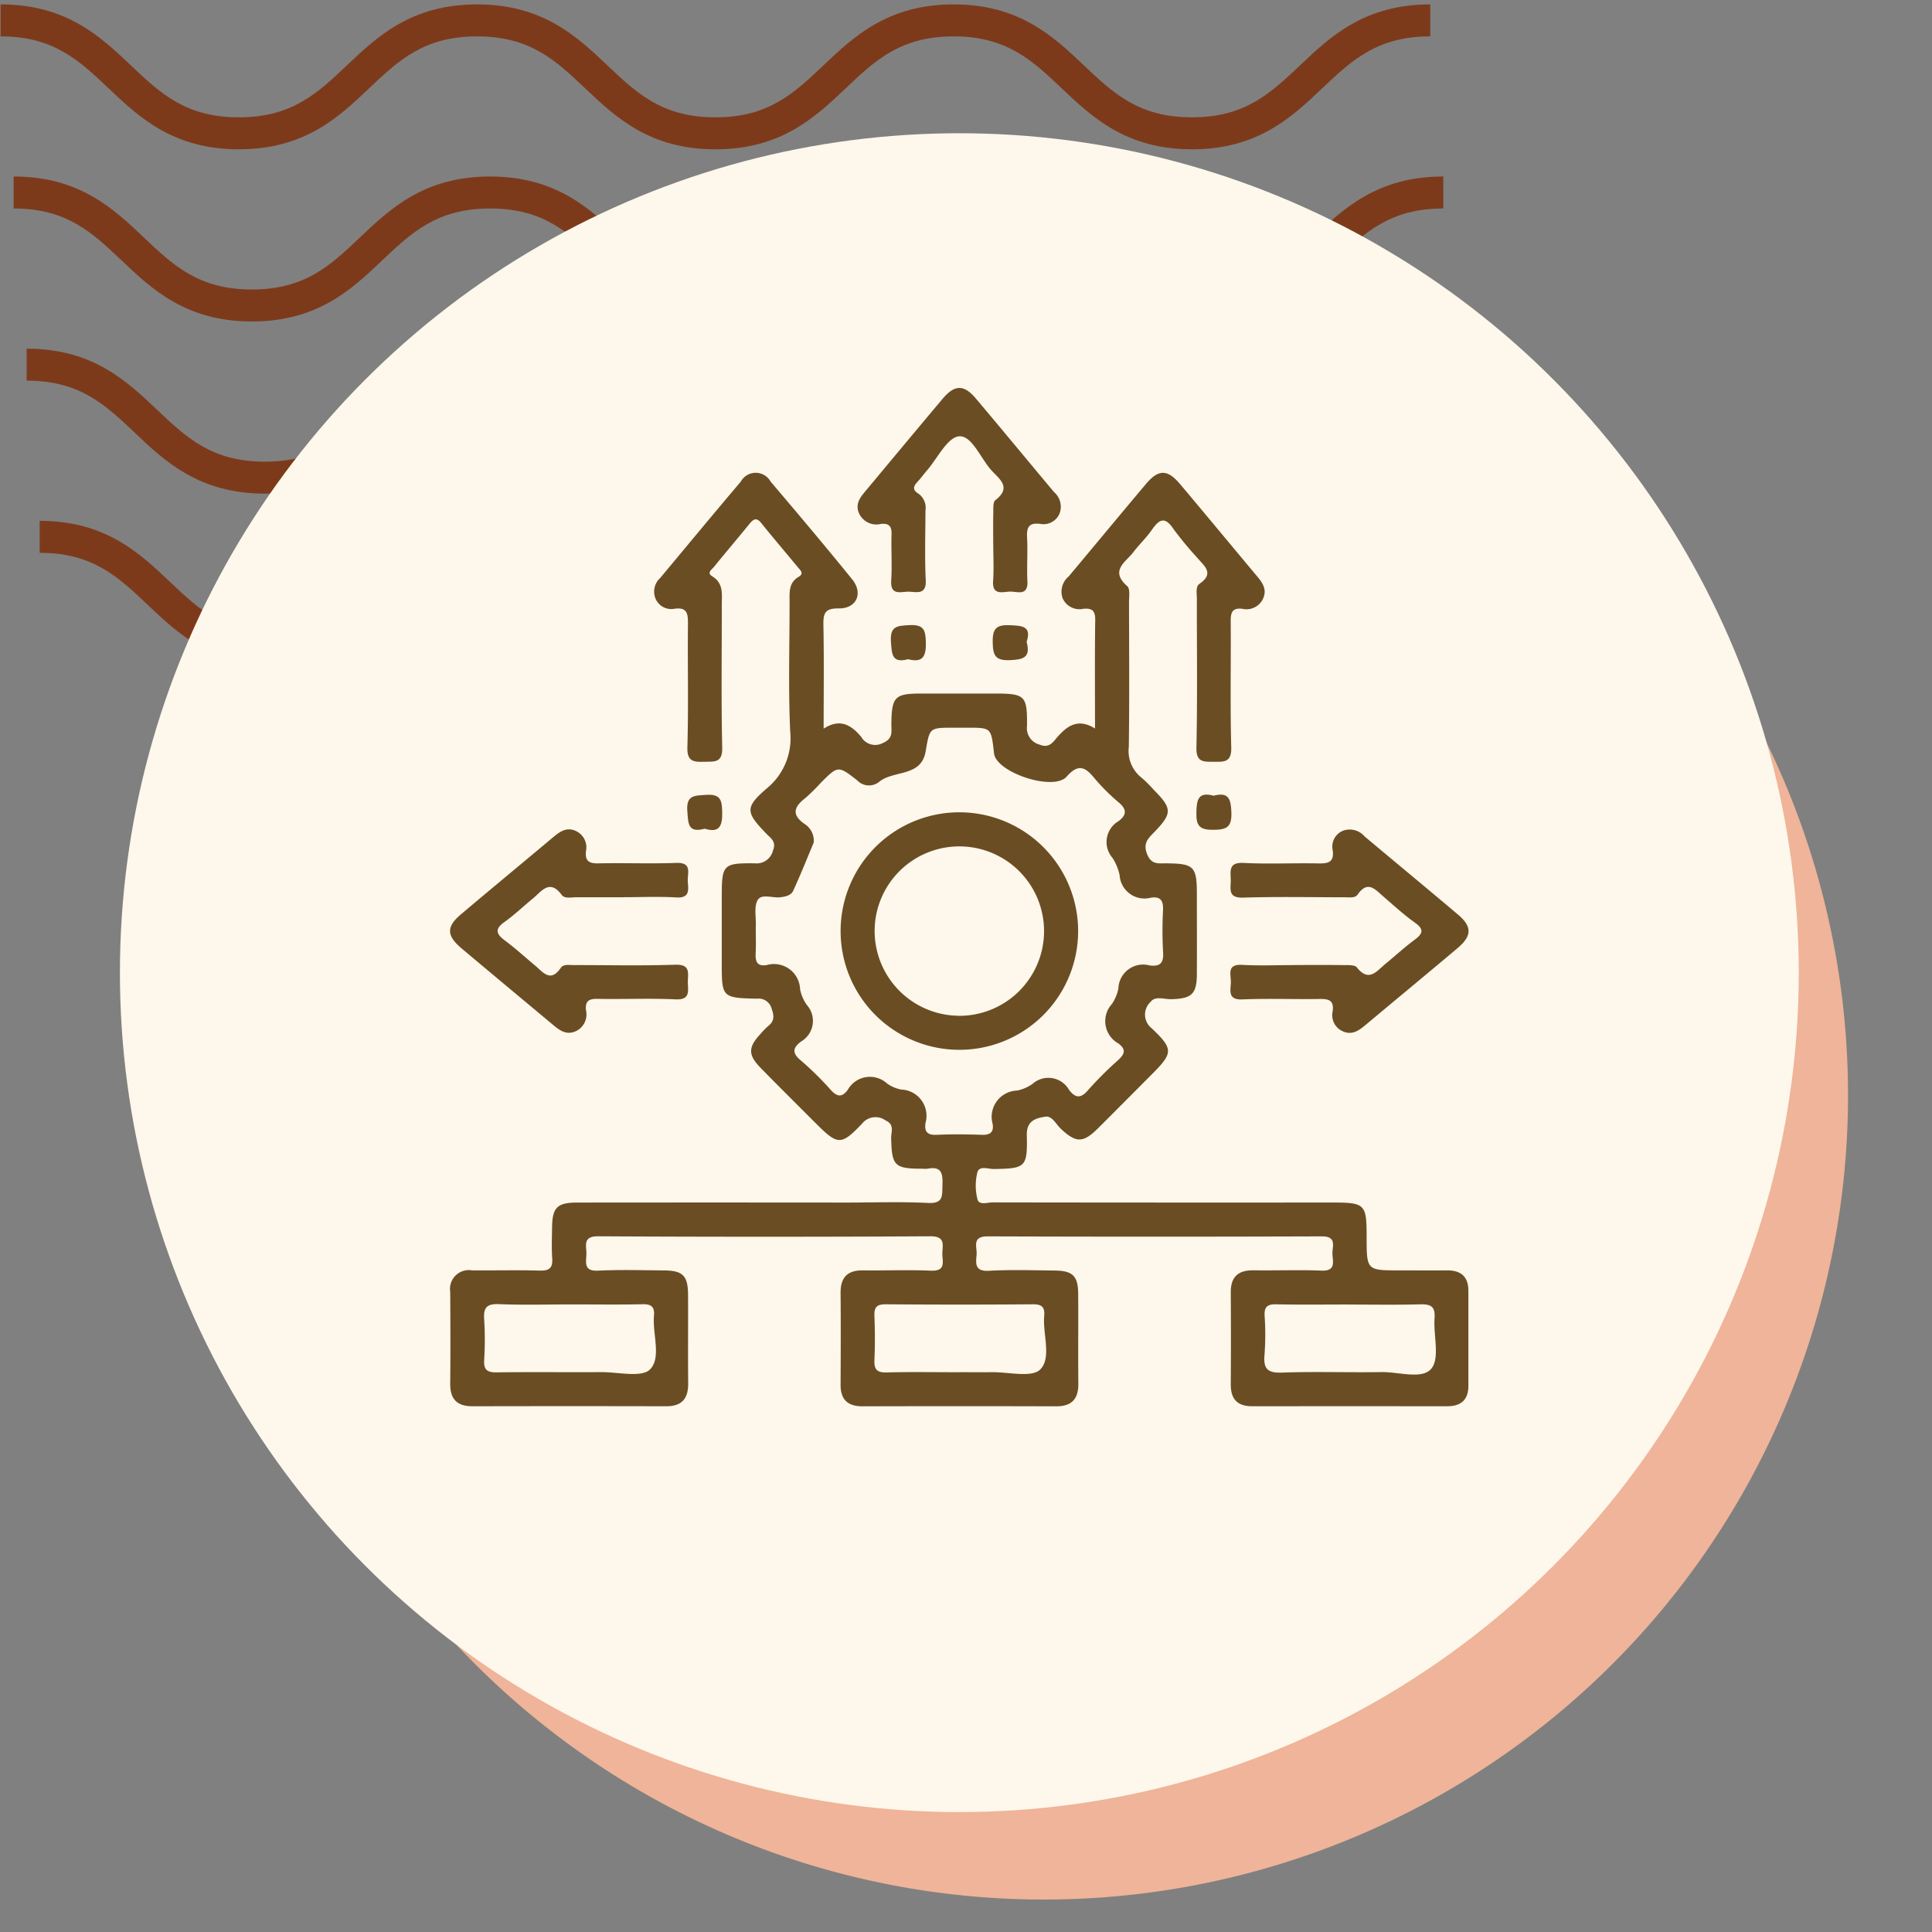 <svg xmlns="http://www.w3.org/2000/svg" xmlns:xlink="http://www.w3.org/1999/xlink" width="145" height="145" viewBox="0 0 145 145">
  <rect x="0" y="0" width="145" height="145" fill="#808080" stroke="none"/>
  <defs>
    <clipPath id="clip-path">
      <rect id="Rectángulo_400938" data-name="Rectángulo 400938" width="145" height="145" transform="translate(0 -0.281)" fill="none"/>
    </clipPath>
    <clipPath id="clip-path-2">
      <rect id="Rectángulo_401073" data-name="Rectángulo 401073" width="110.228" height="49.642" fill="#7d3a1b"/>
    </clipPath>
    <clipPath id="clip-path-3">
      <rect id="Rectángulo_402116" data-name="Rectángulo 402116" width="76.434" height="76.427" fill="#6a4d23"/>
    </clipPath>
  </defs>
  <g id="img3" transform="translate(-728 -1174)">
    <g id="Grupo_1099959" data-name="Grupo 1099959" transform="translate(553 -8366.719)">
      <g id="Grupo_1099404" data-name="Grupo 1099404" transform="translate(175 9541)">
        <g id="Grupo_1099379" data-name="Grupo 1099379" transform="translate(0 0)">
          <rect id="Rectángulo_401103" data-name="Rectángulo 401103" width="145" height="145" transform="translate(0 -0.281)" fill="none"/>
          <g id="Grupo_1099348" data-name="Grupo 1099348" transform="translate(0.045 0.045)">
            <g id="Grupo_1099282" data-name="Grupo 1099282">
              <g id="Grupo_1099281" data-name="Grupo 1099281" clip-path="url(#clip-path-2)">
                <path id="Trazado_873375" data-name="Trazado 873375" d="M89.413,10.879c-4.947,0-7.506-2.426-9.765-4.567C77.431,4.213,75.522,2.4,71.529,2.4s-5.9,1.814-8.118,3.913c-2.259,2.141-4.814,4.567-9.765,4.567S46.14,8.453,43.881,6.312C41.664,4.213,39.755,2.4,35.763,2.4s-5.9,1.814-8.114,3.913c-2.259,2.141-4.818,4.567-9.765,4.567s-7.51-2.426-9.769-4.567C5.9,4.213,3.993,2.4,0,2.4V0C4.947,0,7.506,2.43,9.765,4.567c2.217,2.1,4.126,3.913,8.118,3.913S23.785,6.67,26,4.571C28.253,2.43,30.816,0,35.763,0s7.51,2.43,9.765,4.567c2.217,2.1,4.126,3.913,8.118,3.913s5.9-1.81,8.118-3.913C64.019,2.43,66.582,0,71.529,0s7.51,2.43,9.765,4.567c2.217,2.1,4.126,3.913,8.118,3.913s5.9-1.81,8.118-3.913C99.786,2.43,102.345,0,107.3,0V2.4c-3.993,0-5.9,1.814-8.118,3.913-2.259,2.141-4.818,4.567-9.765,4.567" transform="translate(2.932 38.763)" fill="#7d3a1b"/>
                <path id="Trazado_873376" data-name="Trazado 873376" d="M89.413,10.879c-4.947,0-7.51-2.426-9.765-4.571C77.431,4.209,75.522,2.4,71.529,2.4s-5.9,1.81-8.118,3.909c-2.255,2.145-4.814,4.571-9.765,4.571s-7.51-2.426-9.765-4.571C41.664,4.209,39.755,2.4,35.763,2.4s-5.9,1.814-8.115,3.909c-2.259,2.145-4.818,4.571-9.765,4.571s-7.51-2.426-9.769-4.571C5.9,4.209,3.993,2.4,0,2.4V0C4.947,0,7.51,2.426,9.765,4.567c2.217,2.1,4.126,3.913,8.118,3.913S23.785,6.67,26,4.567C28.253,2.426,30.816,0,35.763,0s7.51,2.426,9.769,4.567c2.213,2.1,4.122,3.913,8.115,3.913s5.9-1.81,8.118-3.913C64.019,2.426,66.582,0,71.529,0s7.51,2.426,9.765,4.567c2.217,2.1,4.126,3.913,8.118,3.913s5.9-1.81,8.118-3.913C99.79,2.426,102.349,0,107.3,0V2.4c-3.993,0-5.905,1.814-8.122,3.909-2.259,2.145-4.818,4.571-9.765,4.571" transform="translate(1.955 25.842)" fill="#7d3a1b"/>
                <path id="Trazado_873377" data-name="Trazado 873377" d="M89.412,10.879c-4.947,0-7.51-2.426-9.765-4.571C77.431,4.209,75.522,2.4,71.529,2.4s-5.9,1.81-8.118,3.909c-2.255,2.145-4.818,4.571-9.765,4.571s-7.51-2.426-9.765-4.571C41.664,4.209,39.755,2.4,35.763,2.4s-5.9,1.814-8.115,3.909c-2.259,2.145-4.818,4.571-9.765,4.571s-7.51-2.426-9.769-4.571C5.9,4.209,3.993,2.4,0,2.4V0C4.947,0,7.51,2.426,9.765,4.567c2.213,2.1,4.126,3.913,8.118,3.913S23.785,6.67,26,4.567C28.253,2.426,30.816,0,35.763,0s7.51,2.426,9.769,4.567c2.213,2.1,4.122,3.913,8.115,3.913s5.9-1.81,8.118-3.913C64.019,2.426,66.582,0,71.529,0s7.51,2.426,9.765,4.567c2.217,2.1,4.126,3.913,8.118,3.913s5.9-1.81,8.118-3.913C99.79,2.426,102.345,0,107.3,0V2.4c-3.993,0-5.905,1.814-8.122,3.909-2.259,2.145-4.818,4.571-9.765,4.571" transform="translate(0.977 12.921)" fill="#7d3a1b"/>
                <path id="Trazado_873378" data-name="Trazado 873378" d="M89.413,10.875c-4.947,0-7.506-2.426-9.765-4.567C77.431,4.209,75.522,2.4,71.529,2.4s-5.9,1.81-8.115,3.909c-2.259,2.141-4.818,4.567-9.769,4.567S46.14,8.449,43.881,6.308C41.664,4.209,39.755,2.4,35.763,2.4s-5.9,1.81-8.115,3.905c-2.255,2.145-4.818,4.571-9.765,4.571s-7.51-2.426-9.769-4.567C5.9,4.209,3.993,2.4,0,2.4V0C4.947,0,7.51,2.426,9.765,4.567c2.217,2.1,4.126,3.909,8.118,3.909s5.9-1.81,8.115-3.909C28.257,2.426,30.816,0,35.763,0s7.506,2.426,9.769,4.567c2.213,2.1,4.122,3.909,8.115,3.909s5.9-1.81,8.118-3.909C64.023,2.426,66.582,0,71.529,0s7.506,2.426,9.765,4.567c2.217,2.1,4.126,3.909,8.118,3.909s5.9-1.81,8.118-3.909C99.79,2.426,102.349,0,107.3,0V2.4c-4,0-5.905,1.81-8.122,3.909-2.259,2.141-4.818,4.567-9.765,4.567" transform="translate(0 0.004)" fill="#7d3a1b"/>
              </g>
            </g>
          </g>
          <path id="Trazado_873425" data-name="Trazado 873425" d="M60.362,0A60.362,60.362,0,1,1,0,60.362,60.362,60.362,0,0,1,60.362,0Z" transform="translate(17.974 21.56)" fill="#efb499"/>
          <circle id="Elipse_11503" data-name="Elipse 11503" cx="63" cy="63" r="63" transform="translate(9 9.719)" fill="#fef7eb"/>
        </g>
      </g>
    </g>
    <g id="Grupo_1100300" data-name="Grupo 1100300" transform="translate(761.783 1203.118)">
      <g id="Grupo_1100298" data-name="Grupo 1100298" clip-path="url(#clip-path-3)">
        <path id="Trazado_873697" data-name="Trazado 873697" d="M28.058,44.182c1.238-.8,2.07-.268,2.815.612a1.208,1.208,0,0,0,1.618.468c.811-.339.64-.879.648-1.43.026-2.048.248-2.283,2.244-2.285q2.737,0,5.475,0c2.314,0,2.482.131,2.461,2.427a1.276,1.276,0,0,0,.928,1.4c.745.313,1.027-.192,1.361-.573.76-.868,1.575-1.406,2.815-.629,0-2.819-.022-5.489.015-8.159.01-.7-.256-.884-.889-.828a1.378,1.378,0,0,1-1.567-.816,1.488,1.488,0,0,1,.463-1.609c1.934-2.309,3.854-4.63,5.794-6.934.95-1.128,1.618-1.125,2.576.012,1.913,2.271,3.806,4.56,5.712,6.837.419.5.825,1,.524,1.711a1.37,1.37,0,0,1-1.577.8c-.8-.092-.871.334-.867.977.023,3.14-.046,6.283.04,9.421.031,1.125-.522,1.091-1.3,1.084-.761-.007-1.338.069-1.313-1.072.08-3.733.029-7.469.032-11.2,0-.379-.11-.872.206-1.091,1.146-.793.323-1.346-.175-1.948a26.445,26.445,0,0,1-1.783-2.156c-.636-.96-1.067-.75-1.619.052-.406.591-.945,1.09-1.379,1.665-.575.76-1.82,1.392-.472,2.571.228.2.129.808.13,1.227.008,3.608.034,7.215-.015,10.822a2.554,2.554,0,0,0,.96,2.328,8.968,8.968,0,0,1,.9.895c1.411,1.416,1.421,1.781.011,3.227-.456.468-.815.824-.492,1.623s.846.673,1.414.678c2.111.02,2.314.222,2.315,2.339,0,1.995.009,3.99,0,5.984-.009,1.486-.387,1.829-1.9,1.874-.532.016-1.224-.264-1.562.192a1.3,1.3,0,0,0,.062,1.983c1.669,1.578,1.613,1.868.013,3.472-1.348,1.352-2.692,2.71-4.046,4.056-1.11,1.1-1.642,1.089-2.778.02-.363-.341-.654-.988-1.158-.906-.687.113-1.42.272-1.394,1.39.057,2.425-.106,2.5-2.478,2.538-.424.007-1.088-.287-1.236.266A4.131,4.131,0,0,0,39.6,79.5c.121.476.744.236,1.137.237q12.733.02,25.465.01c2.492,0,2.605.112,2.606,2.557,0,2.536,0,2.536,2.48,2.536,1.188,0,2.377.008,3.565,0,1.038-.008,1.591.476,1.592,1.532q0,3.565,0,7.13c0,1.056-.554,1.536-1.591,1.535q-7.321-.007-14.642,0c-1.123,0-1.61-.557-1.6-1.656q.023-3.438,0-6.875c-.01-1.186.556-1.689,1.718-1.672,1.7.026,3.4-.045,5.092.023,1.12.045.834-.7.819-1.27-.014-.543.353-1.3-.785-1.3q-12.541.042-25.083,0c-1.233-.005-.784.812-.837,1.384-.059.635-.153,1.255.905,1.2,1.65-.093,3.309-.037,4.964-.02,1.341.013,1.745.409,1.755,1.743.017,2.249-.011,4.5.011,6.748.011,1.169-.511,1.708-1.688,1.7q-7.257-.022-14.515,0c-1.1,0-1.645-.5-1.64-1.619.011-2.292.02-4.584,0-6.875-.012-1.167.5-1.724,1.682-1.709,1.7.022,3.4-.052,5.092.023,1.218.054.831-.772.863-1.361.033-.61.2-1.226-.881-1.22q-12.477.068-24.955,0c-1.2-.006-.856.747-.878,1.349s-.22,1.286.869,1.231c1.651-.083,3.31-.032,4.965-.018,1.409.012,1.787.4,1.795,1.833.012,2.207-.015,4.414.01,6.621.013,1.149-.455,1.744-1.651,1.741q-7.257-.018-14.515,0C.532,95.043.018,94.5.03,93.33c.023-2.292.015-4.584,0-6.875a1.414,1.414,0,0,1,1.64-1.617c1.7.015,3.4-.031,5.092.018.733.021.973-.224.922-.94-.054-.76-.018-1.527-.01-2.291.016-1.5.376-1.873,1.881-1.875q10.059-.01,20.117,0c2.08,0,4.163-.074,6.237.029,1.161.058,1.034-.579,1.063-1.322.032-.822-.024-1.462-1.11-1.248a2,2,0,0,1-.381,0c-2.12,0-2.31-.21-2.357-2.31-.01-.445.278-1-.417-1.312a1.286,1.286,0,0,0-1.763.235c-1.581,1.662-1.832,1.624-3.468-.013-1.38-1.381-2.765-2.756-4.133-4.149-.978-1-.967-1.566,0-2.595a4.91,4.91,0,0,1,.533-.546c.484-.375.48-.77.273-1.331a1.012,1.012,0,0,0-1.123-.739c-2.6-.064-2.616-.1-2.616-2.673q0-2.483,0-4.966c0-2.421.083-2.546,2.479-2.521a1.26,1.26,0,0,0,1.363-.961c.278-.672-.17-.927-.507-1.275-1.533-1.583-1.617-1.955.026-3.372a4.855,4.855,0,0,0,1.773-4.308C25.4,41.154,25.5,37.923,25.5,34.7c0-.718-.092-1.465.681-1.915.429-.25.125-.493-.048-.7-.916-1.114-1.855-2.209-2.759-3.333-.361-.449-.59-.3-.882.059-.884,1.086-1.793,2.151-2.673,3.239-.151.187-.563.431-.121.7.867.528.713,1.367.714,2.158.005,3.565-.05,7.131.032,10.695.027,1.153-.573,1.046-1.321,1.064-.794.018-1.324.021-1.293-1.092.087-3.1.012-6.2.043-9.294.007-.75-.082-1.224-1.005-1.1a1.28,1.28,0,0,1-1.446-.8,1.385,1.385,0,0,1,.371-1.513c2.012-2.41,4.01-4.832,6.043-7.224a1.277,1.277,0,0,1,2.242,0c2.062,2.423,4.113,4.857,6.116,7.328.853,1.052.335,2.206-1.017,2.186-1.033-.015-1.156.381-1.139,1.252.05,2.542.018,5.085.018,7.781m-.751,8.555c-.474,1.127-.972,2.381-1.534,3.6-.162.354-.584.447-.983.491-.576.063-1.378-.275-1.672.192s-.136,1.22-.15,1.849c-.016.72.026,1.443-.012,2.162-.033.618.106,1,.824.886a1.962,1.962,0,0,1,2.511,1.825,3.117,3.117,0,0,0,.5,1.162,1.792,1.792,0,0,1-.433,2.754c-.59.45-.7.837-.048,1.386a23.55,23.55,0,0,1,2.267,2.225c.477.528.84.613,1.288.015a1.909,1.909,0,0,1,2.963-.471,2.75,2.75,0,0,0,1.046.445A1.969,1.969,0,0,1,35.7,73.776c-.094.627.118.922.822.89,1.143-.052,2.29-.039,3.434,0,.613.018.875-.217.786-.812a1.97,1.97,0,0,1,1.83-2.51,3.107,3.107,0,0,0,1.16-.5,1.786,1.786,0,0,1,2.748.456c.462.6.86.658,1.4.036a26.876,26.876,0,0,1,2.246-2.248c.5-.454.682-.811.049-1.28a1.914,1.914,0,0,1-.485-2.962,3.158,3.158,0,0,0,.488-1.166A1.856,1.856,0,0,1,52.51,61.95c.743.1,1.078-.132,1.023-.958a28.957,28.957,0,0,1-.005-3.178c.03-.691-.155-1.056-.91-.948a1.87,1.87,0,0,1-2.35-1.7,3.867,3.867,0,0,0-.534-1.284,1.817,1.817,0,0,1,.452-2.758c.617-.463.639-.877.022-1.4a15.281,15.281,0,0,1-1.884-1.889c-.7-.856-1.225-.966-2.035-.049-.961,1.087-5.1-.242-5.432-1.665a2.365,2.365,0,0,1-.03-.252c-.211-1.759-.211-1.759-1.993-1.759H37.815c-1.863,0-1.794.012-2.108,1.8-.339,1.925-2.418,1.369-3.5,2.274a1.21,1.21,0,0,1-1.628-.12c-1.438-1.119-1.444-1.111-2.731.177a13.577,13.577,0,0,1-1.178,1.158c-.826.645-1.051,1.229-.054,1.93a1.491,1.491,0,0,1,.693,1.414M9.008,87.395c-1.777,0-3.556.052-5.33-.022-.922-.038-1.163.281-1.1,1.147a24.578,24.578,0,0,1,0,3.044c-.039.723.207.94.928.93,2.623-.038,5.246,0,7.869-.019,1.261-.007,3.035.435,3.659-.212.856-.887.169-2.642.288-4.018.058-.668-.191-.879-.857-.864-1.819.039-3.638.013-5.458.013M38.245,92.48c.8,0,1.608.011,2.412,0,1.262-.021,3.031.437,3.661-.21.862-.885.171-2.641.291-4.016.058-.66-.178-.875-.851-.869q-5.521.043-11.043,0c-.685-.005-.873.232-.848.879.043,1.1.05,2.2,0,3.3-.034.715.194.954.923.935,1.818-.047,3.638-.015,5.458-.015M67.48,87.4c-1.819,0-3.639.024-5.458-.013-.655-.013-.906.178-.87.856a20.574,20.574,0,0,1-.007,2.917c-.093,1.023.184,1.391,1.288,1.352,2.493-.09,4.992,0,7.488-.04,1.293-.022,3.063.581,3.748-.263.65-.8.141-2.5.238-3.8.066-.895-.32-1.041-1.1-1.02-1.776.047-3.554.015-5.331.015" transform="translate(-0.023 -18.613)" fill="#6a4d23"/>
        <path id="Trazado_873698" data-name="Trazado 873698" d="M234.789,140.244c1.23,0,2.46-.011,3.689.007.331,0,.812-.021.965.172.917,1.158,1.508.252,2.161-.279.723-.589,1.408-1.228,2.157-1.78.625-.461.765-.786.038-1.3-.826-.589-1.578-1.283-2.35-1.946-.617-.529-1.176-1.269-1.95-.158-.194.278-.628.2-.967.2-2.545,0-5.091-.053-7.633.026-1.166.036-.912-.68-.919-1.316-.007-.655-.193-1.346.949-1.288,1.861.094,3.731,0,5.6.037.741.015,1.232-.066,1.1-1a1.281,1.281,0,0,1,.78-1.456,1.471,1.471,0,0,1,1.615.43c2.338,1.963,4.692,3.905,7.022,5.877,1.05.889,1.036,1.592-.037,2.5-2.3,1.939-4.622,3.857-6.931,5.788-.508.425-1.025.781-1.721.447a1.317,1.317,0,0,1-.729-1.488c.121-.894-.373-.933-1.049-.923-1.908.028-3.819-.05-5.724.032-1.09.047-.9-.63-.868-1.23s-.363-1.432.857-1.363c1.31.075,2.628.017,3.943.017" transform="translate(-171.392 -96.936)" fill="#6a4d23"/>
        <path id="Trazado_873699" data-name="Trazado 873699" d="M13.035,135.188c-1.187,0-2.374,0-3.562,0-.378,0-.872.128-1.1-.176-.905-1.218-1.5-.274-2.147.257-.722.589-1.4,1.246-2.154,1.782s-.608.9.046,1.39c.781.58,1.5,1.242,2.251,1.866.6.5,1.159,1.322,1.943.172.191-.28.626-.2.965-.2,2.544,0,5.09.058,7.631-.027,1.162-.039.932.663.932,1.3s.231,1.358-.932,1.3c-1.946-.092-3.9,0-5.85-.038-.656-.012-.929.176-.862.854a1.388,1.388,0,0,1-.785,1.584c-.7.306-1.211-.087-1.713-.508-2.275-1.9-4.559-3.8-6.829-5.709-1.15-.968-1.165-1.63-.047-2.574,2.3-1.941,4.619-3.858,6.926-5.791.508-.426,1.025-.782,1.719-.441a1.351,1.351,0,0,1,.728,1.493c-.079.732.212.937.924.922,1.95-.042,3.9.04,5.851-.034,1.212-.046.837.767.865,1.359s.22,1.3-.861,1.234c-1.31-.079-2.628-.019-3.942-.019" transform="translate(0 -96.966)" fill="#6a4d23"/>
        <path id="Trazado_873700" data-name="Trazado 873700" d="M130.265,11.806c0-.806-.014-1.613.006-2.418.008-.332-.034-.823.156-.969,1.268-.972.265-1.61-.311-2.255-.809-.905-1.455-2.611-2.414-2.535-.872.07-1.624,1.659-2.426,2.581-.222.256-.419.535-.65.783-.333.357-.489.635.067.968a1.313,1.313,0,0,1,.487,1.243c-.005,1.74-.064,3.482.021,5.218.054,1.092-.627.9-1.228.87-.585-.032-1.442.366-1.364-.856.073-1.141-.011-2.291.025-3.435.019-.6-.162-.855-.787-.8a1.429,1.429,0,0,1-1.674-.844c-.278-.715.158-1.205.573-1.7,1.9-2.277,3.8-4.564,5.711-6.834.911-1.081,1.6-1.1,2.493-.045,1.971,2.333,3.914,4.688,5.874,7.03a1.45,1.45,0,0,1,.42,1.616,1.306,1.306,0,0,1-1.464.774c-.815-.1-1.016.243-.975,1,.059,1.1-.028,2.208.025,3.308.056,1.144-.765.763-1.3.777-.558.014-1.354.316-1.273-.809.063-.886.013-1.781.012-2.672" transform="translate(-89.505 0)" fill="#6a4d23"/>
        <path id="Trazado_873701" data-name="Trazado 873701" d="M131.174,72.43c-1.21.331-1.221-.368-1.287-1.3-.084-1.193.478-1.212,1.4-1.257,1.079-.053,1.2.39,1.221,1.307.019,1.032-.225,1.543-1.336,1.251" transform="translate(-96.803 -52.075)" fill="#6a4d23"/>
        <path id="Trazado_873702" data-name="Trazado 873702" d="M162.451,71.154c.32,1.194-.262,1.331-1.254,1.374-1.133.049-1.278-.389-1.292-1.374-.015-1.018.3-1.288,1.278-1.248.927.039,1.657.064,1.268,1.248" transform="translate(-119.183 -52.101)" fill="#6a4d23"/>
        <path id="Trazado_873703" data-name="Trazado 873703" d="M71.2,122.415c-1.286.351-1.24-.4-1.314-1.3-.1-1.219.52-1.181,1.416-1.239,1.109-.072,1.183.432,1.2,1.321.023,1.036-.233,1.55-1.3,1.223" transform="translate(-52.083 -89.339)" fill="#6a4d23"/>
        <path id="Trazado_873704" data-name="Trazado 873704" d="M221.221,119.914c1.135-.3,1.294.259,1.329,1.261.039,1.114-.366,1.295-1.368,1.3s-1.28-.286-1.259-1.274c.02-.967.118-1.607,1.3-1.286" transform="translate(-163.916 -89.314)" fill="#6a4d23"/>
        <path id="Trazado_873705" data-name="Trazado 873705" d="M132.9,134.066a8.913,8.913,0,1,1-8.8-9,8.919,8.919,0,0,1,8.8,9m-8.956,6.274A6.358,6.358,0,1,0,117.627,134a6.371,6.371,0,0,0,6.313,6.336" transform="translate(-85.768 -93.219)" fill="#6a4d23"/>
      </g>
    </g>
  </g>
</svg>
